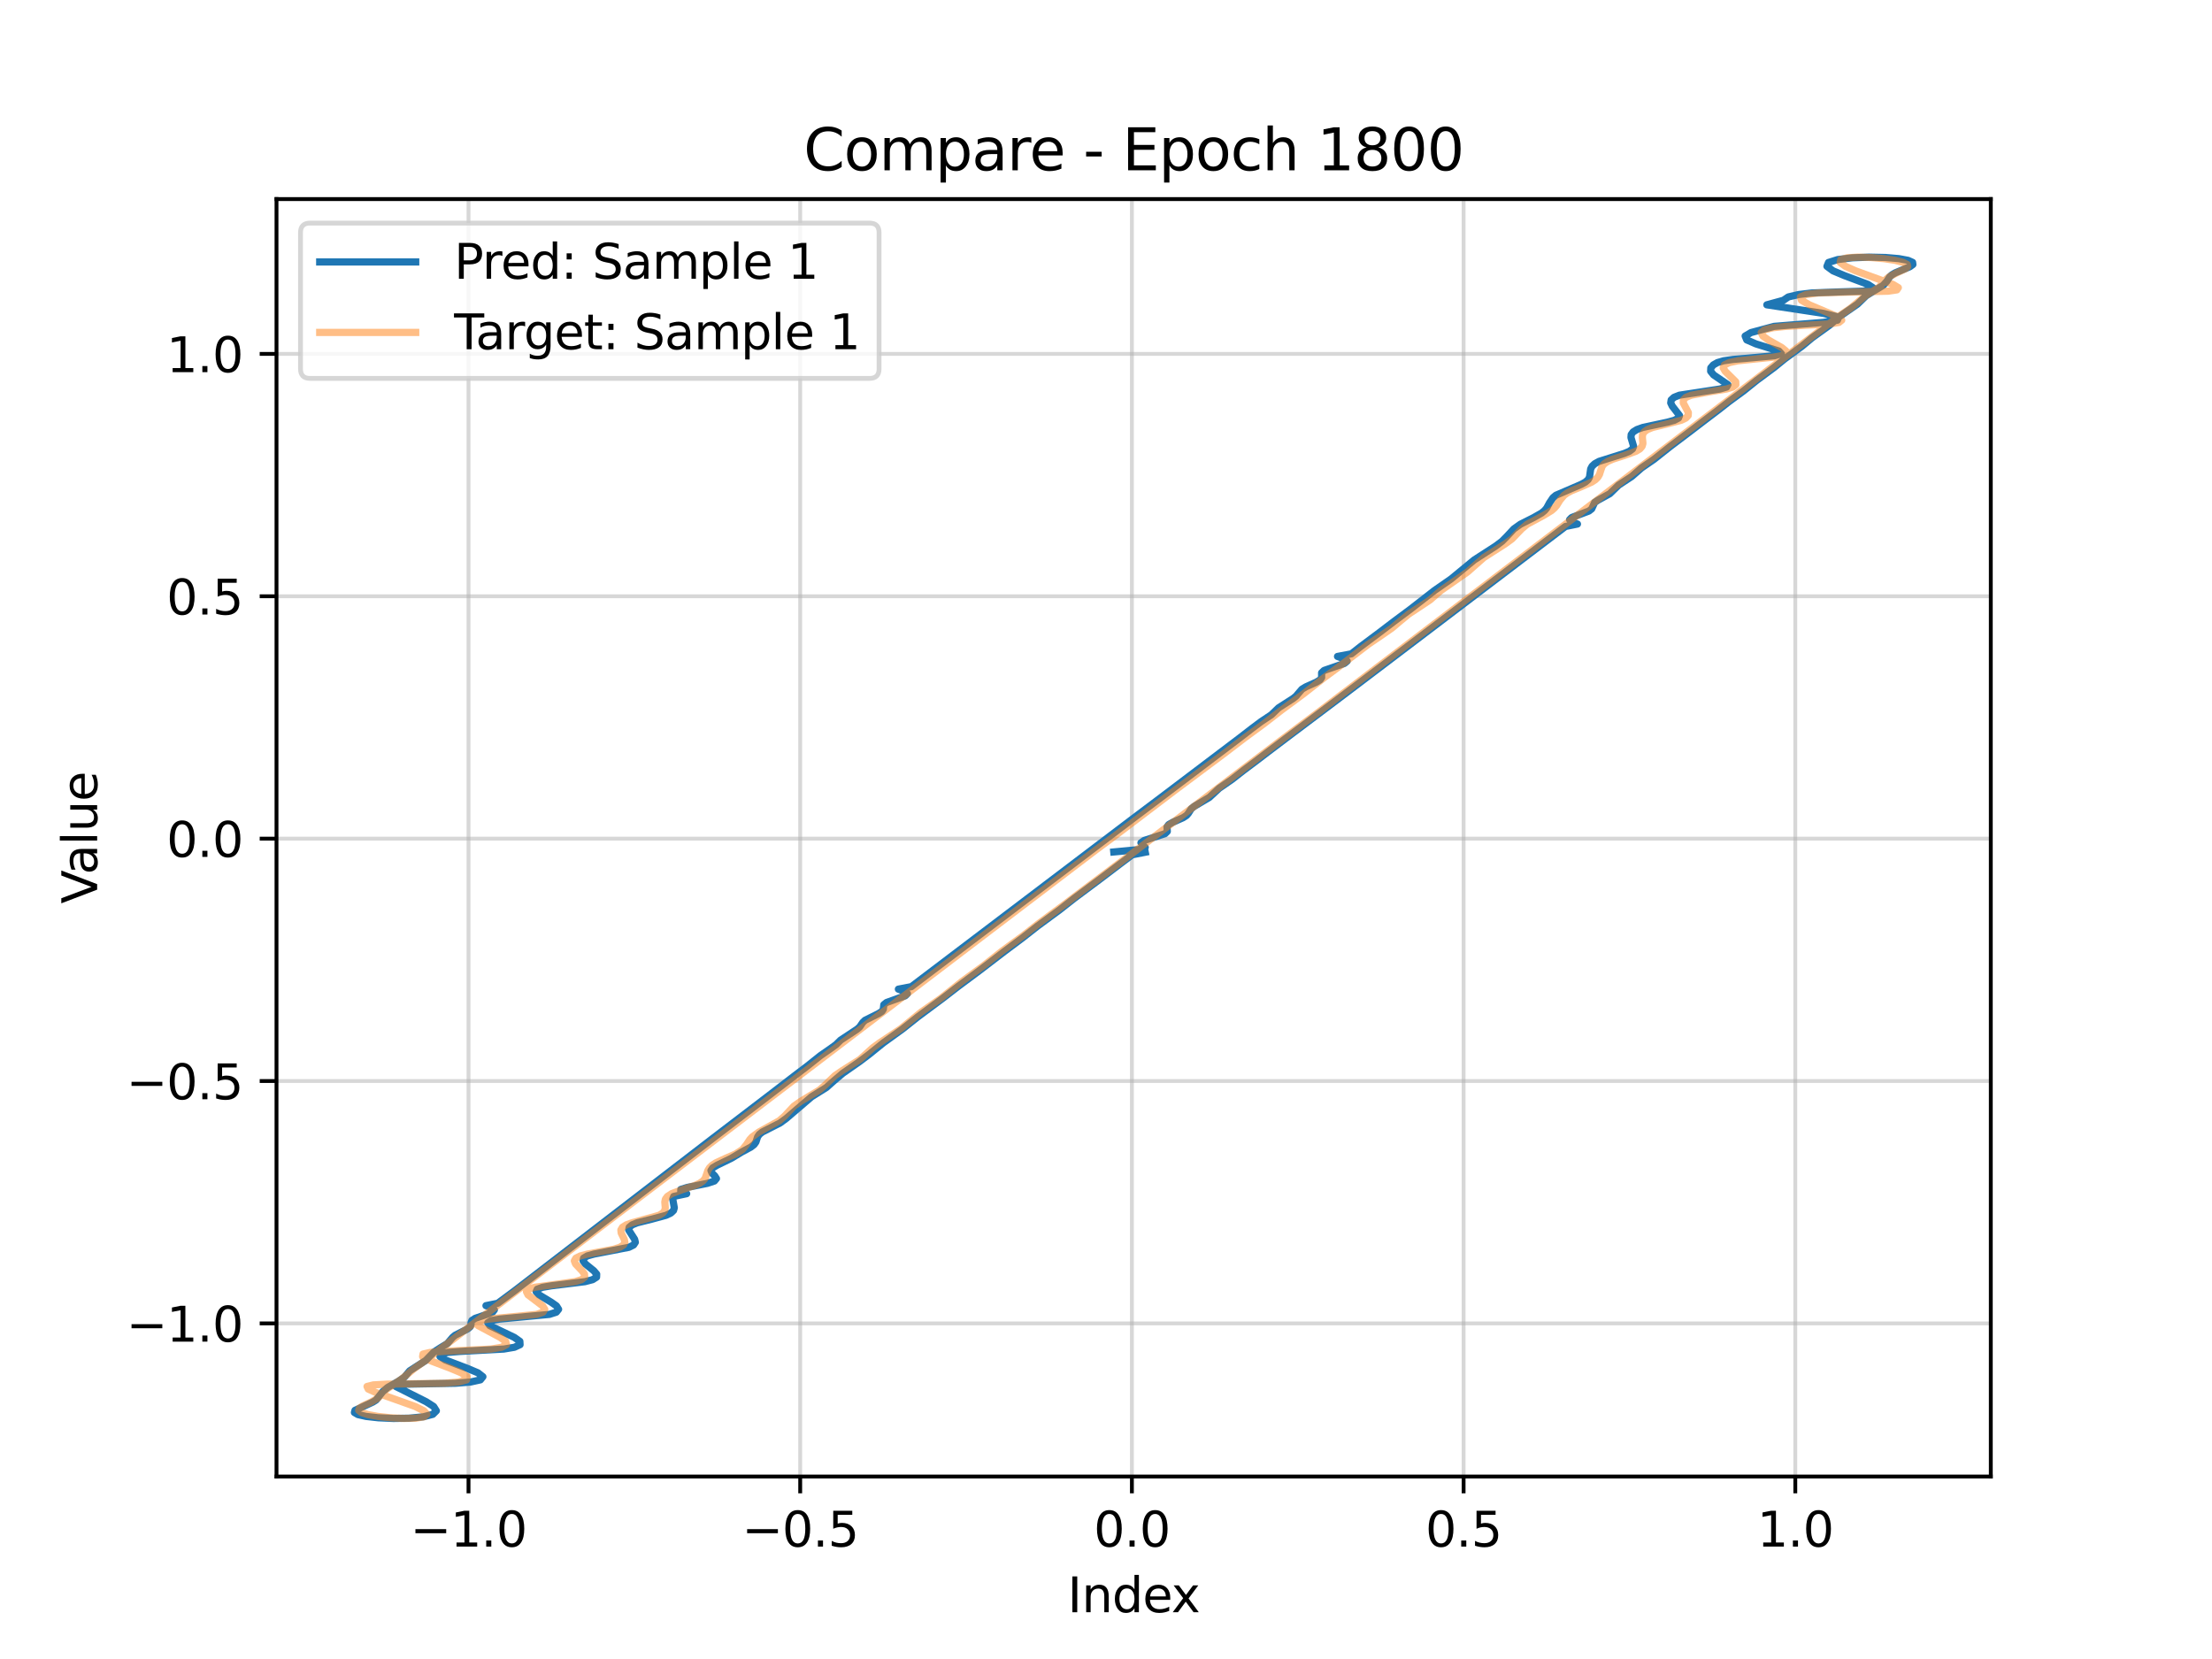 <?xml version="1.0" encoding="utf-8" standalone="no"?>
<!DOCTYPE svg PUBLIC "-//W3C//DTD SVG 1.1//EN"
  "http://www.w3.org/Graphics/SVG/1.1/DTD/svg11.dtd">
<svg xmlns:xlink="http://www.w3.org/1999/xlink" width="460.8pt" height="345.6pt" viewBox="0 0 460.8 345.6" xmlns="http://www.w3.org/2000/svg" version="1.1">
 <defs>
  <style type="text/css">*{stroke-linejoin: round; stroke-linecap: butt}</style>
 </defs>
 <g id="figure_1">
  <g id="patch_1">
   <path d="M 0 345.6 
L 460.8 345.6 
L 460.8 0 
L 0 0 
z
" style="fill: #ffffff"/>
  </g>
  <g id="axes_1">
   <g id="patch_2">
    <path d="M 57.6 307.584 
L 414.72 307.584 
L 414.72 41.472 
L 57.6 41.472 
z
" style="fill: #ffffff"/>
   </g>
   <g id="matplotlib.axis_1">
    <g id="xtick_1">
     <g id="line2d_1">
      <path d="M 97.598 307.584 
L 97.598 41.472 
" clip-path="url(#pfd87308ed5)" style="fill: none; stroke: #b0b0b0; stroke-opacity: 0.5; stroke-width: 0.8; stroke-linecap: square"/>
     </g>
     <g id="line2d_2">
      <defs>
       <path id="m0f5e2145f1" d="M 0 0 
L 0 3.5 
" style="stroke: #000000; stroke-width: 0.8"/>
      </defs>
      <g>
       <use xlink:href="#m0f5e2145f1" x="97.598" y="307.584" style="stroke: #000000; stroke-width: 0.8"/>
      </g>
     </g>
     <g id="text_1">
      <!-- −1.0 -->
      <g transform="translate(85.456 322.182) scale(0.1 -0.1)">
       <defs>
        <path id="DejaVuSans-2212" d="M 678 2272 
L 4684 2272 
L 4684 1741 
L 678 1741 
L 678 2272 
z
" transform="scale(0.016)"/>
        <path id="DejaVuSans-31" d="M 794 531 
L 1825 531 
L 1825 4091 
L 703 3866 
L 703 4441 
L 1819 4666 
L 2450 4666 
L 2450 531 
L 3481 531 
L 3481 0 
L 794 0 
L 794 531 
z
" transform="scale(0.016)"/>
        <path id="DejaVuSans-2e" d="M 684 794 
L 1344 794 
L 1344 0 
L 684 0 
L 684 794 
z
" transform="scale(0.016)"/>
        <path id="DejaVuSans-30" d="M 2034 4250 
Q 1547 4250 1301 3770 
Q 1056 3291 1056 2328 
Q 1056 1369 1301 889 
Q 1547 409 2034 409 
Q 2525 409 2770 889 
Q 3016 1369 3016 2328 
Q 3016 3291 2770 3770 
Q 2525 4250 2034 4250 
z
M 2034 4750 
Q 2819 4750 3233 4129 
Q 3647 3509 3647 2328 
Q 3647 1150 3233 529 
Q 2819 -91 2034 -91 
Q 1250 -91 836 529 
Q 422 1150 422 2328 
Q 422 3509 836 4129 
Q 1250 4750 2034 4750 
z
" transform="scale(0.016)"/>
       </defs>
       <use xlink:href="#DejaVuSans-2212"/>
       <use xlink:href="#DejaVuSans-31" transform="translate(83.789 0)"/>
       <use xlink:href="#DejaVuSans-2e" transform="translate(147.412 0)"/>
       <use xlink:href="#DejaVuSans-30" transform="translate(179.199 0)"/>
      </g>
     </g>
    </g>
    <g id="xtick_2">
     <g id="line2d_3">
      <path d="M 166.696 307.584 
L 166.696 41.472 
" clip-path="url(#pfd87308ed5)" style="fill: none; stroke: #b0b0b0; stroke-opacity: 0.5; stroke-width: 0.8; stroke-linecap: square"/>
     </g>
     <g id="line2d_4">
      <g>
       <use xlink:href="#m0f5e2145f1" x="166.696" y="307.584" style="stroke: #000000; stroke-width: 0.8"/>
      </g>
     </g>
     <g id="text_2">
      <!-- −0.5 -->
      <g transform="translate(154.555 322.182) scale(0.1 -0.1)">
       <defs>
        <path id="DejaVuSans-35" d="M 691 4666 
L 3169 4666 
L 3169 4134 
L 1269 4134 
L 1269 2991 
Q 1406 3038 1543 3061 
Q 1681 3084 1819 3084 
Q 2600 3084 3056 2656 
Q 3513 2228 3513 1497 
Q 3513 744 3044 326 
Q 2575 -91 1722 -91 
Q 1428 -91 1123 -41 
Q 819 9 494 109 
L 494 744 
Q 775 591 1075 516 
Q 1375 441 1709 441 
Q 2250 441 2565 725 
Q 2881 1009 2881 1497 
Q 2881 1984 2565 2268 
Q 2250 2553 1709 2553 
Q 1456 2553 1204 2497 
Q 953 2441 691 2322 
L 691 4666 
z
" transform="scale(0.016)"/>
       </defs>
       <use xlink:href="#DejaVuSans-2212"/>
       <use xlink:href="#DejaVuSans-30" transform="translate(83.789 0)"/>
       <use xlink:href="#DejaVuSans-2e" transform="translate(147.412 0)"/>
       <use xlink:href="#DejaVuSans-35" transform="translate(179.199 0)"/>
      </g>
     </g>
    </g>
    <g id="xtick_3">
     <g id="line2d_5">
      <path d="M 235.795 307.584 
L 235.795 41.472 
" clip-path="url(#pfd87308ed5)" style="fill: none; stroke: #b0b0b0; stroke-opacity: 0.5; stroke-width: 0.8; stroke-linecap: square"/>
     </g>
     <g id="line2d_6">
      <g>
       <use xlink:href="#m0f5e2145f1" x="235.795" y="307.584" style="stroke: #000000; stroke-width: 0.8"/>
      </g>
     </g>
     <g id="text_3">
      <!-- 0.0 -->
      <g transform="translate(227.844 322.182) scale(0.1 -0.1)">
       <use xlink:href="#DejaVuSans-30"/>
       <use xlink:href="#DejaVuSans-2e" transform="translate(63.623 0)"/>
       <use xlink:href="#DejaVuSans-30" transform="translate(95.41 0)"/>
      </g>
     </g>
    </g>
    <g id="xtick_4">
     <g id="line2d_7">
      <path d="M 304.894 307.584 
L 304.894 41.472 
" clip-path="url(#pfd87308ed5)" style="fill: none; stroke: #b0b0b0; stroke-opacity: 0.5; stroke-width: 0.8; stroke-linecap: square"/>
     </g>
     <g id="line2d_8">
      <g>
       <use xlink:href="#m0f5e2145f1" x="304.894" y="307.584" style="stroke: #000000; stroke-width: 0.8"/>
      </g>
     </g>
     <g id="text_4">
      <!-- 0.5 -->
      <g transform="translate(296.943 322.182) scale(0.1 -0.1)">
       <use xlink:href="#DejaVuSans-30"/>
       <use xlink:href="#DejaVuSans-2e" transform="translate(63.623 0)"/>
       <use xlink:href="#DejaVuSans-35" transform="translate(95.41 0)"/>
      </g>
     </g>
    </g>
    <g id="xtick_5">
     <g id="line2d_9">
      <path d="M 373.993 307.584 
L 373.993 41.472 
" clip-path="url(#pfd87308ed5)" style="fill: none; stroke: #b0b0b0; stroke-opacity: 0.5; stroke-width: 0.8; stroke-linecap: square"/>
     </g>
     <g id="line2d_10">
      <g>
       <use xlink:href="#m0f5e2145f1" x="373.993" y="307.584" style="stroke: #000000; stroke-width: 0.8"/>
      </g>
     </g>
     <g id="text_5">
      <!-- 1.0 -->
      <g transform="translate(366.041 322.182) scale(0.1 -0.1)">
       <use xlink:href="#DejaVuSans-31"/>
       <use xlink:href="#DejaVuSans-2e" transform="translate(63.623 0)"/>
       <use xlink:href="#DejaVuSans-30" transform="translate(95.41 0)"/>
      </g>
     </g>
    </g>
    <g id="text_6">
     <!-- Index -->
     <g transform="translate(222.394 335.861) scale(0.1 -0.1)">
      <defs>
       <path id="DejaVuSans-49" d="M 628 4666 
L 1259 4666 
L 1259 0 
L 628 0 
L 628 4666 
z
" transform="scale(0.016)"/>
       <path id="DejaVuSans-6e" d="M 3513 2113 
L 3513 0 
L 2938 0 
L 2938 2094 
Q 2938 2591 2744 2837 
Q 2550 3084 2163 3084 
Q 1697 3084 1428 2787 
Q 1159 2491 1159 1978 
L 1159 0 
L 581 0 
L 581 3500 
L 1159 3500 
L 1159 2956 
Q 1366 3272 1645 3428 
Q 1925 3584 2291 3584 
Q 2894 3584 3203 3211 
Q 3513 2838 3513 2113 
z
" transform="scale(0.016)"/>
       <path id="DejaVuSans-64" d="M 2906 2969 
L 2906 4863 
L 3481 4863 
L 3481 0 
L 2906 0 
L 2906 525 
Q 2725 213 2448 61 
Q 2172 -91 1784 -91 
Q 1150 -91 751 415 
Q 353 922 353 1747 
Q 353 2572 751 3078 
Q 1150 3584 1784 3584 
Q 2172 3584 2448 3432 
Q 2725 3281 2906 2969 
z
M 947 1747 
Q 947 1113 1208 752 
Q 1469 391 1925 391 
Q 2381 391 2643 752 
Q 2906 1113 2906 1747 
Q 2906 2381 2643 2742 
Q 2381 3103 1925 3103 
Q 1469 3103 1208 2742 
Q 947 2381 947 1747 
z
" transform="scale(0.016)"/>
       <path id="DejaVuSans-65" d="M 3597 1894 
L 3597 1613 
L 953 1613 
Q 991 1019 1311 708 
Q 1631 397 2203 397 
Q 2534 397 2845 478 
Q 3156 559 3463 722 
L 3463 178 
Q 3153 47 2828 -22 
Q 2503 -91 2169 -91 
Q 1331 -91 842 396 
Q 353 884 353 1716 
Q 353 2575 817 3079 
Q 1281 3584 2069 3584 
Q 2775 3584 3186 3129 
Q 3597 2675 3597 1894 
z
M 3022 2063 
Q 3016 2534 2758 2815 
Q 2500 3097 2075 3097 
Q 1594 3097 1305 2825 
Q 1016 2553 972 2059 
L 3022 2063 
z
" transform="scale(0.016)"/>
       <path id="DejaVuSans-78" d="M 3513 3500 
L 2247 1797 
L 3578 0 
L 2900 0 
L 1881 1375 
L 863 0 
L 184 0 
L 1544 1831 
L 300 3500 
L 978 3500 
L 1906 2253 
L 2834 3500 
L 3513 3500 
z
" transform="scale(0.016)"/>
      </defs>
      <use xlink:href="#DejaVuSans-49"/>
      <use xlink:href="#DejaVuSans-6e" transform="translate(29.492 0)"/>
      <use xlink:href="#DejaVuSans-64" transform="translate(92.871 0)"/>
      <use xlink:href="#DejaVuSans-65" transform="translate(156.348 0)"/>
      <use xlink:href="#DejaVuSans-78" transform="translate(216.121 0)"/>
     </g>
    </g>
   </g>
   <g id="matplotlib.axis_2">
    <g id="ytick_1">
     <g id="line2d_11">
      <path d="M 57.6 275.686 
L 414.72 275.686 
" clip-path="url(#pfd87308ed5)" style="fill: none; stroke: #b0b0b0; stroke-opacity: 0.5; stroke-width: 0.8; stroke-linecap: square"/>
     </g>
     <g id="line2d_12">
      <defs>
       <path id="m6c1bd9e8b4" d="M 0 0 
L -3.5 0 
" style="stroke: #000000; stroke-width: 0.8"/>
      </defs>
      <g>
       <use xlink:href="#m6c1bd9e8b4" x="57.6" y="275.686" style="stroke: #000000; stroke-width: 0.8"/>
      </g>
     </g>
     <g id="text_7">
      <!-- −1.0 -->
      <g transform="translate(26.317 279.485) scale(0.1 -0.1)">
       <use xlink:href="#DejaVuSans-2212"/>
       <use xlink:href="#DejaVuSans-31" transform="translate(83.789 0)"/>
       <use xlink:href="#DejaVuSans-2e" transform="translate(147.412 0)"/>
       <use xlink:href="#DejaVuSans-30" transform="translate(179.199 0)"/>
      </g>
     </g>
    </g>
    <g id="ytick_2">
     <g id="line2d_13">
      <path d="M 57.6 225.196 
L 414.72 225.196 
" clip-path="url(#pfd87308ed5)" style="fill: none; stroke: #b0b0b0; stroke-opacity: 0.5; stroke-width: 0.8; stroke-linecap: square"/>
     </g>
     <g id="line2d_14">
      <g>
       <use xlink:href="#m6c1bd9e8b4" x="57.6" y="225.196" style="stroke: #000000; stroke-width: 0.8"/>
      </g>
     </g>
     <g id="text_8">
      <!-- −0.5 -->
      <g transform="translate(26.317 228.995) scale(0.1 -0.1)">
       <use xlink:href="#DejaVuSans-2212"/>
       <use xlink:href="#DejaVuSans-30" transform="translate(83.789 0)"/>
       <use xlink:href="#DejaVuSans-2e" transform="translate(147.412 0)"/>
       <use xlink:href="#DejaVuSans-35" transform="translate(179.199 0)"/>
      </g>
     </g>
    </g>
    <g id="ytick_3">
     <g id="line2d_15">
      <path d="M 57.6 174.706 
L 414.72 174.706 
" clip-path="url(#pfd87308ed5)" style="fill: none; stroke: #b0b0b0; stroke-opacity: 0.5; stroke-width: 0.8; stroke-linecap: square"/>
     </g>
     <g id="line2d_16">
      <g>
       <use xlink:href="#m6c1bd9e8b4" x="57.6" y="174.706" style="stroke: #000000; stroke-width: 0.8"/>
      </g>
     </g>
     <g id="text_9">
      <!-- 0.0 -->
      <g transform="translate(34.697 178.505) scale(0.1 -0.1)">
       <use xlink:href="#DejaVuSans-30"/>
       <use xlink:href="#DejaVuSans-2e" transform="translate(63.623 0)"/>
       <use xlink:href="#DejaVuSans-30" transform="translate(95.41 0)"/>
      </g>
     </g>
    </g>
    <g id="ytick_4">
     <g id="line2d_17">
      <path d="M 57.6 124.216 
L 414.72 124.216 
" clip-path="url(#pfd87308ed5)" style="fill: none; stroke: #b0b0b0; stroke-opacity: 0.5; stroke-width: 0.8; stroke-linecap: square"/>
     </g>
     <g id="line2d_18">
      <g>
       <use xlink:href="#m6c1bd9e8b4" x="57.6" y="124.216" style="stroke: #000000; stroke-width: 0.8"/>
      </g>
     </g>
     <g id="text_10">
      <!-- 0.5 -->
      <g transform="translate(34.697 128.016) scale(0.1 -0.1)">
       <use xlink:href="#DejaVuSans-30"/>
       <use xlink:href="#DejaVuSans-2e" transform="translate(63.623 0)"/>
       <use xlink:href="#DejaVuSans-35" transform="translate(95.41 0)"/>
      </g>
     </g>
    </g>
    <g id="ytick_5">
     <g id="line2d_19">
      <path d="M 57.6 73.726 
L 414.72 73.726 
" clip-path="url(#pfd87308ed5)" style="fill: none; stroke: #b0b0b0; stroke-opacity: 0.5; stroke-width: 0.8; stroke-linecap: square"/>
     </g>
     <g id="line2d_20">
      <g>
       <use xlink:href="#m6c1bd9e8b4" x="57.6" y="73.726" style="stroke: #000000; stroke-width: 0.8"/>
      </g>
     </g>
     <g id="text_11">
      <!-- 1.0 -->
      <g transform="translate(34.697 77.526) scale(0.1 -0.1)">
       <use xlink:href="#DejaVuSans-31"/>
       <use xlink:href="#DejaVuSans-2e" transform="translate(63.623 0)"/>
       <use xlink:href="#DejaVuSans-30" transform="translate(95.41 0)"/>
      </g>
     </g>
    </g>
    <g id="text_12">
     <!-- Value -->
     <g transform="translate(20.238 188.259) rotate(-90) scale(0.1 -0.1)">
      <defs>
       <path id="DejaVuSans-56" d="M 1831 0 
L 50 4666 
L 709 4666 
L 2188 738 
L 3669 4666 
L 4325 4666 
L 2547 0 
L 1831 0 
z
" transform="scale(0.016)"/>
       <path id="DejaVuSans-61" d="M 2194 1759 
Q 1497 1759 1228 1600 
Q 959 1441 959 1056 
Q 959 750 1161 570 
Q 1363 391 1709 391 
Q 2188 391 2477 730 
Q 2766 1069 2766 1631 
L 2766 1759 
L 2194 1759 
z
M 3341 1997 
L 3341 0 
L 2766 0 
L 2766 531 
Q 2569 213 2275 61 
Q 1981 -91 1556 -91 
Q 1019 -91 701 211 
Q 384 513 384 1019 
Q 384 1609 779 1909 
Q 1175 2209 1959 2209 
L 2766 2209 
L 2766 2266 
Q 2766 2663 2505 2880 
Q 2244 3097 1772 3097 
Q 1472 3097 1187 3025 
Q 903 2953 641 2809 
L 641 3341 
Q 956 3463 1253 3523 
Q 1550 3584 1831 3584 
Q 2591 3584 2966 3190 
Q 3341 2797 3341 1997 
z
" transform="scale(0.016)"/>
       <path id="DejaVuSans-6c" d="M 603 4863 
L 1178 4863 
L 1178 0 
L 603 0 
L 603 4863 
z
" transform="scale(0.016)"/>
       <path id="DejaVuSans-75" d="M 544 1381 
L 544 3500 
L 1119 3500 
L 1119 1403 
Q 1119 906 1312 657 
Q 1506 409 1894 409 
Q 2359 409 2629 706 
Q 2900 1003 2900 1516 
L 2900 3500 
L 3475 3500 
L 3475 0 
L 2900 0 
L 2900 538 
Q 2691 219 2414 64 
Q 2138 -91 1772 -91 
Q 1169 -91 856 284 
Q 544 659 544 1381 
z
M 1991 3584 
L 1991 3584 
z
" transform="scale(0.016)"/>
      </defs>
      <use xlink:href="#DejaVuSans-56"/>
      <use xlink:href="#DejaVuSans-61" transform="translate(60.658 0)"/>
      <use xlink:href="#DejaVuSans-6c" transform="translate(121.938 0)"/>
      <use xlink:href="#DejaVuSans-75" transform="translate(149.721 0)"/>
      <use xlink:href="#DejaVuSans-65" transform="translate(213.1 0)"/>
     </g>
    </g>
   </g>
   <g id="line2d_21">
    <path d="M 232.02 177.477 
L 237.119 177 
L 238.57 176.522 
L 238.003 176.045 
L 237.681 175.569 
L 238.338 175.093 
L 242.686 173.672 
L 243.169 173.2 
L 243.111 172.254 
L 243.454 171.781 
L 244.283 171.306 
L 246.436 170.356 
L 247.169 169.881 
L 247.57 169.407 
L 248.169 168.462 
L 248.762 167.992 
L 251.929 166.112 
L 253.956 164.223 
L 256.675 162.345 
L 259.064 160.474 
L 261.57 158.598 
L 264.017 156.727 
L 267.716 153.927 
L 277.648 146.455 
L 282.582 142.725 
L 289.942 137.143 
L 301.492 128.374 
L 326.111 109.676 
L 328.614 109.167 
L 327.489 108.714 
L 326.974 108.261 
L 327.41 107.809 
L 331.005 106.457 
L 331.578 106.007 
L 332.203 104.657 
L 332.88 104.206 
L 335.338 102.855 
L 337.181 101.063 
L 339.913 99.267 
L 341.962 97.475 
L 344.557 95.69 
L 347.943 93.006 
L 352.075 89.885 
L 354.984 87.659 
L 357.924 85.43 
L 360.194 83.651 
L 363.228 81.43 
L 365.994 79.206 
L 369.591 76.549 
L 371.765 74.777 
L 375.377 72.133 
L 377.492 70.369 
L 381.149 67.737 
L 383.155 65.981 
L 386.934 63.364 
L 388.74 61.611 
L 390.121 60.755 
L 392.29 59.451 
L 393.095 58.561 
L 393.647 57.684 
L 394.11 57.258 
L 394.822 56.839 
L 397.871 55.554 
L 398.487 55.104 
L 398.429 54.655 
L 397.484 54.234 
L 395.57 53.88 
L 392.783 53.641 
L 389.397 53.568 
L 385.877 53.704 
L 382.83 54.074 
L 380.913 54.677 
L 380.586 55.48 
L 381.864 56.423 
L 384.259 57.425 
L 389.134 59.247 
L 390.149 59.922 
L 389.746 60.389 
L 388.08 60.658 
L 382.906 60.82 
L 377.414 61.031 
L 374.732 61.349 
L 372.54 61.858 
L 371.521 62.553 
L 368.061 63.499 
L 379.889 65.29 
L 383.03 66.074 
L 382.764 66.704 
L 379.804 67.162 
L 369.587 67.986 
L 364.76 69.282 
L 363.548 70.002 
L 363.88 70.81 
L 365.793 71.642 
L 370.568 73.124 
L 371.079 73.683 
L 369.672 74.105 
L 363.711 74.65 
L 360.995 74.88 
L 359.064 75.157 
L 357.784 75.53 
L 356.911 76.023 
L 356.391 76.633 
L 356.361 77.337 
L 356.959 78.089 
L 359.959 80.136 
L 359.685 80.634 
L 358.324 81.033 
L 349.847 82.328 
L 348.722 82.775 
L 348.138 83.313 
L 348.043 83.931 
L 348.359 84.601 
L 349.879 86.558 
L 349.665 87.092 
L 348.796 87.551 
L 347.353 87.948 
L 342.222 89.048 
L 341.008 89.482 
L 340.204 89.979 
L 339.807 90.536 
L 339.761 91.139 
L 340.31 92.975 
L 340.089 93.52 
L 339.438 94.012 
L 338.378 94.457 
L 333.09 96.12 
L 332.228 96.6 
L 331.664 97.122 
L 331.367 97.679 
L 331.124 99.402 
L 330.822 99.941 
L 330.24 100.445 
L 329.372 100.917 
L 324.122 103.173 
L 323.52 103.678 
L 322.793 104.751 
L 322.205 105.839 
L 321.762 106.364 
L 321.154 106.869 
L 319.479 107.823 
L 316.723 109.213 
L 315.353 110.192 
L 313.911 111.743 
L 312.892 112.773 
L 311.57 113.764 
L 307.108 116.642 
L 302.281 120.615 
L 298.808 123.026 
L 293.774 126.945 
L 290.505 129.372 
L 287.307 131.808 
L 283.385 134.737 
L 281.521 136.203 
L 278.629 136.75 
L 280.015 137.236 
L 280.638 137.72 
L 280.054 138.206 
L 275.824 139.669 
L 275.315 140.159 
L 275.323 141.14 
L 274.994 141.629 
L 274.192 142.116 
L 272.029 143.086 
L 271.23 143.569 
L 270.396 144.535 
L 269.994 145.019 
L 269.394 145.503 
L 266.36 147.449 
L 264.849 148.901 
L 262.686 150.341 
L 260.767 151.78 
L 258.266 153.711 
L 241.833 166.153 
L 235.521 170.903 
L 189.858 205.537 
L 187.151 206.058 
L 188.437 206.522 
L 189.031 206.987 
L 188.562 207.451 
L 184.668 208.844 
L 184.109 209.308 
L 184.014 210.233 
L 183.721 210.695 
L 182.999 211.157 
L 180.201 212.543 
L 179.724 213.005 
L 179.094 213.928 
L 178.577 214.389 
L 175.1 216.689 
L 174.172 217.607 
L 172.903 218.525 
L 170.919 219.899 
L 168.05 222.187 
L 165.634 224.013 
L 160.303 228.115 
L 148.434 237.182 
L 107.261 268.847 
L 104.292 271.052 
L 103.701 271.494 
L 101.235 271.991 
L 102.42 272.434 
L 102.982 272.877 
L 102.636 273.319 
L 101.554 273.76 
L 98.974 274.638 
L 98.307 275.075 
L 98.125 275.513 
L 98.125 275.952 
L 97.949 276.392 
L 97.409 276.833 
L 94.825 278.154 
L 94.298 278.592 
L 93.185 279.899 
L 91.743 280.773 
L 90.395 281.652 
L 88.705 283.396 
L 85.349 285.571 
L 84.249 286.885 
L 83.006 287.746 
L 80.75 289.034 
L 79.725 289.912 
L 78.339 291.658 
L 77.667 292.078 
L 73.951 293.8 
L 73.833 294.25 
L 74.561 294.683 
L 76.249 295.064 
L 78.812 295.35 
L 81.965 295.488 
L 85.258 295.433 
L 88.161 295.151 
L 90.16 294.633 
L 90.899 293.898 
L 90.335 292.998 
L 88.777 292.006 
L 82.452 288.828 
L 82.933 288.5 
L 84.718 288.346 
L 94.876 288.159 
L 98.026 287.901 
L 100.071 287.449 
L 100.596 286.796 
L 99.554 285.979 
L 97.383 285.066 
L 92.757 283.297 
L 91.656 282.595 
L 91.827 282.075 
L 93.279 281.734 
L 95.759 281.532 
L 104.953 281.034 
L 107.16 280.662 
L 108.336 280.121 
L 108.295 279.421 
L 107.143 278.605 
L 102.038 276.158 
L 101.611 275.553 
L 102.32 275.102 
L 104.097 274.788 
L 114.46 273.809 
L 115.888 273.349 
L 116.365 272.752 
L 115.919 272.04 
L 114.806 271.26 
L 112.276 269.731 
L 111.689 269.087 
L 111.917 268.565 
L 113.026 268.161 
L 114.898 267.85 
L 121.873 266.993 
L 123.459 266.575 
L 124.275 266.05 
L 124.299 265.425 
L 123.701 264.729 
L 121.943 263.299 
L 121.464 262.654 
L 121.568 262.096 
L 122.343 261.632 
L 123.733 261.249 
L 131.004 259.841 
L 131.982 259.355 
L 132.353 258.792 
L 132.204 258.166 
L 130.963 256.228 
L 131.077 255.662 
L 131.676 255.165 
L 132.748 254.73 
L 135.799 253.97 
L 138.756 253.169 
L 139.747 252.699 
L 140.305 252.172 
L 140.469 251.597 
L 140.145 249.792 
L 140.35 249.237 
L 143.046 248.667 
L 141.813 248.207 
L 141.825 247.779 
L 143.151 247.366 
L 147.394 246.505 
L 148.824 246.028 
L 149.253 245.514 
L 148.905 244.969 
L 148.337 244.403 
L 148.102 243.834 
L 148.475 243.275 
L 149.372 242.741 
L 152.33 241.303 
L 154.569 239.951 
L 156.408 238.967 
L 157.081 238.445 
L 157.468 237.91 
L 157.82 236.841 
L 158.164 236.322 
L 158.791 235.821 
L 160.673 234.865 
L 162.501 233.934 
L 163.804 232.979 
L 169.063 228.474 
L 172.132 226.56 
L 173.806 225.074 
L 175.565 223.582 
L 179.037 221.16 
L 180.978 219.697 
L 184.022 217.24 
L 188.072 214.313 
L 191.159 211.859 
L 196.413 207.948 
L 199.574 205.505 
L 204.14 202.104 
L 209.199 198.228 
L 213.069 195.329 
L 216.145 192.916 
L 220.711 189.557 
L 223.774 187.148 
L 228.906 183.321 
L 233.316 179.976 
L 235.852 178.073 
L 238.575 177.536 
L 238.575 177.536 
" clip-path="url(#pfd87308ed5)" style="fill: none; stroke: #1f77b4; stroke-width: 1.5; stroke-linecap: square"/>
   </g>
   <g id="line2d_22">
    <path d="M 236.253 177.477 
L 266.631 154.394 
L 270.981 151.122 
L 274.723 148.323 
L 279 145.052 
L 381.198 67.295 
L 382.922 65.981 
L 385.465 64.246 
L 388.63 61.611 
L 391.366 59.891 
L 392.247 59.007 
L 392.985 58.119 
L 393.512 57.684 
L 395.121 56.839 
L 396.93 55.993 
L 397.422 55.554 
L 397.321 55.104 
L 396.46 54.655 
L 394.796 54.234 
L 392.453 53.88 
L 389.719 53.641 
L 387.009 53.568 
L 384.789 53.704 
L 383.474 54.074 
L 383.337 54.677 
L 384.432 55.48 
L 386.566 56.423 
L 394.335 59.247 
L 395.458 59.922 
L 395.148 60.389 
L 393.342 60.658 
L 386.391 60.82 
L 378.779 61.031 
L 376.239 61.349 
L 375.055 61.858 
L 375.282 62.553 
L 376.924 63.499 
L 382.993 66.074 
L 383.666 66.704 
L 383.093 67.162 
L 381.293 67.462 
L 375.269 67.802 
L 372.034 67.986 
L 369.341 68.27 
L 367.567 68.698 
L 366.887 69.282 
L 367.244 70.002 
L 368.369 70.81 
L 371.208 72.432 
L 372.03 73.124 
L 372.021 73.683 
L 371.076 74.105 
L 369.291 74.412 
L 362.054 75.157 
L 360.263 75.53 
L 359.225 76.023 
L 358.977 76.633 
L 359.384 77.337 
L 361.589 79.532 
L 361.612 80.136 
L 360.967 80.634 
L 359.674 81.033 
L 355.883 81.654 
L 352.315 82.328 
L 351.207 82.775 
L 350.675 83.313 
L 350.656 83.931 
L 351.718 85.95 
L 351.682 86.558 
L 351.188 87.092 
L 350.22 87.551 
L 347.288 88.309 
L 344.274 89.048 
L 343.184 89.482 
L 342.49 89.979 
L 342.174 90.536 
L 342.136 91.139 
L 342.253 92.384 
L 342.081 92.975 
L 341.604 93.52 
L 340.792 94.012 
L 338.417 94.869 
L 335.898 95.681 
L 334.912 96.12 
L 334.203 96.6 
L 333.764 97.122 
L 333.38 98.256 
L 333.199 98.836 
L 332.872 99.402 
L 332.329 99.941 
L 331.551 100.445 
L 329.48 101.364 
L 327.349 102.239 
L 326.485 102.694 
L 325.815 103.173 
L 324.957 104.207 
L 324.279 105.298 
L 323.815 105.839 
L 323.207 106.364 
L 321.58 107.354 
L 318.127 109.213 
L 316.963 110.192 
L 314.977 112.262 
L 313.585 113.274 
L 309.096 116.152 
L 305.707 119.147 
L 300.143 123.026 
L 297.87 124.993 
L 295.669 126.46 
L 293.469 127.913 
L 291.694 129.372 
L 289.967 130.835 
L 287.863 132.295 
L 284.994 134.247 
L 278.535 139.18 
L 275.874 141.14 
L 271.54 144.535 
L 266.945 147.934 
L 263.213 150.82 
L 259.272 153.711 
L 254.881 157.065 
L 250.379 160.426 
L 244.639 164.718 
L 232.741 173.752 
L 228.295 177.054 
L 207.962 192.514 
L 96.62 277.274 
L 94.351 279.028 
L 91.454 281.212 
L 89.252 282.963 
L 86.225 285.132 
L 83.621 287.317 
L 80.418 289.471 
L 78.761 291.231 
L 77.304 292.078 
L 75.489 292.92 
L 74.856 293.354 
L 74.717 293.8 
L 75.273 294.25 
L 76.623 294.683 
L 78.718 295.064 
L 81.338 295.35 
L 84.116 295.488 
L 86.594 295.433 
L 88.32 295.151 
L 88.942 294.633 
L 88.305 293.898 
L 86.497 292.998 
L 80.932 291.014 
L 78.348 290.109 
L 76.709 289.366 
L 76.458 288.828 
L 77.78 288.5 
L 80.55 288.346 
L 92.524 288.159 
L 95.542 287.901 
L 97.193 287.449 
L 97.317 286.796 
L 96.072 285.979 
L 93.894 285.066 
L 89.255 283.297 
L 88.039 282.595 
L 88.121 282.075 
L 89.587 281.734 
L 92.235 281.532 
L 102.293 281.034 
L 104.498 280.662 
L 105.517 280.121 
L 105.335 279.421 
L 104.19 278.605 
L 99.62 276.158 
L 99.294 275.553 
L 100.02 275.102 
L 101.747 274.788 
L 111.817 273.809 
L 113.112 273.349 
L 113.483 272.752 
L 113.033 272.04 
L 109.99 269.731 
L 109.668 269.087 
L 110.125 268.565 
L 111.382 268.161 
L 115.559 267.587 
L 119.787 266.993 
L 121.145 266.575 
L 121.792 266.05 
L 121.766 265.425 
L 121.248 264.729 
L 119.891 263.299 
L 119.645 262.654 
L 119.964 262.096 
L 120.902 261.632 
L 122.377 261.249 
L 127.796 260.249 
L 129.105 259.841 
L 129.896 259.355 
L 130.171 258.792 
L 130.043 258.166 
L 129.402 256.851 
L 129.338 256.228 
L 129.669 255.662 
L 130.454 255.165 
L 131.649 254.73 
L 137.286 253.169 
L 138.077 252.699 
L 138.486 252.172 
L 138.591 251.597 
L 138.489 250.384 
L 138.618 249.792 
L 139.036 249.237 
L 139.903 248.667 
L 142.25 247.779 
L 144.753 246.947 
L 145.733 246.505 
L 146.438 246.028 
L 146.875 245.514 
L 147.271 244.403 
L 147.464 243.834 
L 147.803 243.275 
L 148.354 242.741 
L 149.13 242.235 
L 151.154 241.303 
L 153.2 240.411 
L 154.66 239.47 
L 155.498 238.445 
L 156.209 237.372 
L 156.697 236.841 
L 158.095 235.821 
L 162.355 233.462 
L 163.466 232.484 
L 165.377 230.44 
L 166.787 229.44 
L 170.746 227.044 
L 171.861 226.069 
L 173.933 224.076 
L 175.367 223.092 
L 179.177 220.675 
L 180.793 219.204 
L 181.888 218.219 
L 183.237 217.24 
L 187.647 214.313 
L 191.839 210.886 
L 196.034 207.948 
L 200.303 204.536 
L 204.967 201.127 
L 208.629 198.228 
L 213.249 194.843 
L 216.325 192.438 
L 221.532 188.589 
L 225.316 185.718 
L 230.42 181.881 
L 236.175 177.536 
L 236.175 177.536 
" clip-path="url(#pfd87308ed5)" style="fill: none; stroke: #ff7f0e; stroke-opacity: 0.5; stroke-width: 1.5; stroke-linecap: square"/>
   </g>
   <g id="patch_3">
    <path d="M 57.6 307.584 
L 57.6 41.472 
" style="fill: none; stroke: #000000; stroke-width: 0.8; stroke-linejoin: miter; stroke-linecap: square"/>
   </g>
   <g id="patch_4">
    <path d="M 414.72 307.584 
L 414.72 41.472 
" style="fill: none; stroke: #000000; stroke-width: 0.8; stroke-linejoin: miter; stroke-linecap: square"/>
   </g>
   <g id="patch_5">
    <path d="M 57.6 307.584 
L 414.72 307.584 
" style="fill: none; stroke: #000000; stroke-width: 0.8; stroke-linejoin: miter; stroke-linecap: square"/>
   </g>
   <g id="patch_6">
    <path d="M 57.6 41.472 
L 414.72 41.472 
" style="fill: none; stroke: #000000; stroke-width: 0.8; stroke-linejoin: miter; stroke-linecap: square"/>
   </g>
   <g id="text_13">
    <!-- Compare - Epoch 1800 -->
    <g transform="translate(167.417 35.472) scale(0.12 -0.12)">
     <defs>
      <path id="DejaVuSans-43" d="M 4122 4306 
L 4122 3641 
Q 3803 3938 3442 4084 
Q 3081 4231 2675 4231 
Q 1875 4231 1450 3742 
Q 1025 3253 1025 2328 
Q 1025 1406 1450 917 
Q 1875 428 2675 428 
Q 3081 428 3442 575 
Q 3803 722 4122 1019 
L 4122 359 
Q 3791 134 3420 21 
Q 3050 -91 2638 -91 
Q 1578 -91 968 557 
Q 359 1206 359 2328 
Q 359 3453 968 4101 
Q 1578 4750 2638 4750 
Q 3056 4750 3426 4639 
Q 3797 4528 4122 4306 
z
" transform="scale(0.016)"/>
      <path id="DejaVuSans-6f" d="M 1959 3097 
Q 1497 3097 1228 2736 
Q 959 2375 959 1747 
Q 959 1119 1226 758 
Q 1494 397 1959 397 
Q 2419 397 2687 759 
Q 2956 1122 2956 1747 
Q 2956 2369 2687 2733 
Q 2419 3097 1959 3097 
z
M 1959 3584 
Q 2709 3584 3137 3096 
Q 3566 2609 3566 1747 
Q 3566 888 3137 398 
Q 2709 -91 1959 -91 
Q 1206 -91 779 398 
Q 353 888 353 1747 
Q 353 2609 779 3096 
Q 1206 3584 1959 3584 
z
" transform="scale(0.016)"/>
      <path id="DejaVuSans-6d" d="M 3328 2828 
Q 3544 3216 3844 3400 
Q 4144 3584 4550 3584 
Q 5097 3584 5394 3201 
Q 5691 2819 5691 2113 
L 5691 0 
L 5113 0 
L 5113 2094 
Q 5113 2597 4934 2840 
Q 4756 3084 4391 3084 
Q 3944 3084 3684 2787 
Q 3425 2491 3425 1978 
L 3425 0 
L 2847 0 
L 2847 2094 
Q 2847 2600 2669 2842 
Q 2491 3084 2119 3084 
Q 1678 3084 1418 2786 
Q 1159 2488 1159 1978 
L 1159 0 
L 581 0 
L 581 3500 
L 1159 3500 
L 1159 2956 
Q 1356 3278 1631 3431 
Q 1906 3584 2284 3584 
Q 2666 3584 2933 3390 
Q 3200 3197 3328 2828 
z
" transform="scale(0.016)"/>
      <path id="DejaVuSans-70" d="M 1159 525 
L 1159 -1331 
L 581 -1331 
L 581 3500 
L 1159 3500 
L 1159 2969 
Q 1341 3281 1617 3432 
Q 1894 3584 2278 3584 
Q 2916 3584 3314 3078 
Q 3713 2572 3713 1747 
Q 3713 922 3314 415 
Q 2916 -91 2278 -91 
Q 1894 -91 1617 61 
Q 1341 213 1159 525 
z
M 3116 1747 
Q 3116 2381 2855 2742 
Q 2594 3103 2138 3103 
Q 1681 3103 1420 2742 
Q 1159 2381 1159 1747 
Q 1159 1113 1420 752 
Q 1681 391 2138 391 
Q 2594 391 2855 752 
Q 3116 1113 3116 1747 
z
" transform="scale(0.016)"/>
      <path id="DejaVuSans-72" d="M 2631 2963 
Q 2534 3019 2420 3045 
Q 2306 3072 2169 3072 
Q 1681 3072 1420 2755 
Q 1159 2438 1159 1844 
L 1159 0 
L 581 0 
L 581 3500 
L 1159 3500 
L 1159 2956 
Q 1341 3275 1631 3429 
Q 1922 3584 2338 3584 
Q 2397 3584 2469 3576 
Q 2541 3569 2628 3553 
L 2631 2963 
z
" transform="scale(0.016)"/>
      <path id="DejaVuSans-20" transform="scale(0.016)"/>
      <path id="DejaVuSans-2d" d="M 313 2009 
L 1997 2009 
L 1997 1497 
L 313 1497 
L 313 2009 
z
" transform="scale(0.016)"/>
      <path id="DejaVuSans-45" d="M 628 4666 
L 3578 4666 
L 3578 4134 
L 1259 4134 
L 1259 2753 
L 3481 2753 
L 3481 2222 
L 1259 2222 
L 1259 531 
L 3634 531 
L 3634 0 
L 628 0 
L 628 4666 
z
" transform="scale(0.016)"/>
      <path id="DejaVuSans-63" d="M 3122 3366 
L 3122 2828 
Q 2878 2963 2633 3030 
Q 2388 3097 2138 3097 
Q 1578 3097 1268 2742 
Q 959 2388 959 1747 
Q 959 1106 1268 751 
Q 1578 397 2138 397 
Q 2388 397 2633 464 
Q 2878 531 3122 666 
L 3122 134 
Q 2881 22 2623 -34 
Q 2366 -91 2075 -91 
Q 1284 -91 818 406 
Q 353 903 353 1747 
Q 353 2603 823 3093 
Q 1294 3584 2113 3584 
Q 2378 3584 2631 3529 
Q 2884 3475 3122 3366 
z
" transform="scale(0.016)"/>
      <path id="DejaVuSans-68" d="M 3513 2113 
L 3513 0 
L 2938 0 
L 2938 2094 
Q 2938 2591 2744 2837 
Q 2550 3084 2163 3084 
Q 1697 3084 1428 2787 
Q 1159 2491 1159 1978 
L 1159 0 
L 581 0 
L 581 4863 
L 1159 4863 
L 1159 2956 
Q 1366 3272 1645 3428 
Q 1925 3584 2291 3584 
Q 2894 3584 3203 3211 
Q 3513 2838 3513 2113 
z
" transform="scale(0.016)"/>
      <path id="DejaVuSans-38" d="M 2034 2216 
Q 1584 2216 1326 1975 
Q 1069 1734 1069 1313 
Q 1069 891 1326 650 
Q 1584 409 2034 409 
Q 2484 409 2743 651 
Q 3003 894 3003 1313 
Q 3003 1734 2745 1975 
Q 2488 2216 2034 2216 
z
M 1403 2484 
Q 997 2584 770 2862 
Q 544 3141 544 3541 
Q 544 4100 942 4425 
Q 1341 4750 2034 4750 
Q 2731 4750 3128 4425 
Q 3525 4100 3525 3541 
Q 3525 3141 3298 2862 
Q 3072 2584 2669 2484 
Q 3125 2378 3379 2068 
Q 3634 1759 3634 1313 
Q 3634 634 3220 271 
Q 2806 -91 2034 -91 
Q 1263 -91 848 271 
Q 434 634 434 1313 
Q 434 1759 690 2068 
Q 947 2378 1403 2484 
z
M 1172 3481 
Q 1172 3119 1398 2916 
Q 1625 2713 2034 2713 
Q 2441 2713 2670 2916 
Q 2900 3119 2900 3481 
Q 2900 3844 2670 4047 
Q 2441 4250 2034 4250 
Q 1625 4250 1398 4047 
Q 1172 3844 1172 3481 
z
" transform="scale(0.016)"/>
     </defs>
     <use xlink:href="#DejaVuSans-43"/>
     <use xlink:href="#DejaVuSans-6f" transform="translate(69.824 0)"/>
     <use xlink:href="#DejaVuSans-6d" transform="translate(131.006 0)"/>
     <use xlink:href="#DejaVuSans-70" transform="translate(228.418 0)"/>
     <use xlink:href="#DejaVuSans-61" transform="translate(291.895 0)"/>
     <use xlink:href="#DejaVuSans-72" transform="translate(353.174 0)"/>
     <use xlink:href="#DejaVuSans-65" transform="translate(392.037 0)"/>
     <use xlink:href="#DejaVuSans-20" transform="translate(453.561 0)"/>
     <use xlink:href="#DejaVuSans-2d" transform="translate(485.348 0)"/>
     <use xlink:href="#DejaVuSans-20" transform="translate(521.432 0)"/>
     <use xlink:href="#DejaVuSans-45" transform="translate(553.219 0)"/>
     <use xlink:href="#DejaVuSans-70" transform="translate(616.402 0)"/>
     <use xlink:href="#DejaVuSans-6f" transform="translate(679.879 0)"/>
     <use xlink:href="#DejaVuSans-63" transform="translate(741.061 0)"/>
     <use xlink:href="#DejaVuSans-68" transform="translate(796.041 0)"/>
     <use xlink:href="#DejaVuSans-20" transform="translate(859.42 0)"/>
     <use xlink:href="#DejaVuSans-31" transform="translate(891.207 0)"/>
     <use xlink:href="#DejaVuSans-38" transform="translate(954.83 0)"/>
     <use xlink:href="#DejaVuSans-30" transform="translate(1018.453 0)"/>
     <use xlink:href="#DejaVuSans-30" transform="translate(1082.076 0)"/>
    </g>
   </g>
   <g id="legend_1">
    <g id="patch_7">
     <path d="M 64.6 78.828 
L 181.128 78.828 
Q 183.128 78.828 183.128 76.828 
L 183.128 48.472 
Q 183.128 46.472 181.128 46.472 
L 64.6 46.472 
Q 62.6 46.472 62.6 48.472 
L 62.6 76.828 
Q 62.6 78.828 64.6 78.828 
z
" style="fill: #ffffff; opacity: 0.8; stroke: #cccccc; stroke-linejoin: miter"/>
    </g>
    <g id="line2d_23">
     <path d="M 66.6 54.57 
L 76.6 54.57 
L 86.6 54.57 
" style="fill: none; stroke: #1f77b4; stroke-width: 1.5; stroke-linecap: square"/>
    </g>
    <g id="text_14">
     <!-- Pred: Sample 1 -->
     <g transform="translate(94.6 58.07) scale(0.1 -0.1)">
      <defs>
       <path id="DejaVuSans-50" d="M 1259 4147 
L 1259 2394 
L 2053 2394 
Q 2494 2394 2734 2622 
Q 2975 2850 2975 3272 
Q 2975 3691 2734 3919 
Q 2494 4147 2053 4147 
L 1259 4147 
z
M 628 4666 
L 2053 4666 
Q 2838 4666 3239 4311 
Q 3641 3956 3641 3272 
Q 3641 2581 3239 2228 
Q 2838 1875 2053 1875 
L 1259 1875 
L 1259 0 
L 628 0 
L 628 4666 
z
" transform="scale(0.016)"/>
       <path id="DejaVuSans-3a" d="M 750 794 
L 1409 794 
L 1409 0 
L 750 0 
L 750 794 
z
M 750 3309 
L 1409 3309 
L 1409 2516 
L 750 2516 
L 750 3309 
z
" transform="scale(0.016)"/>
       <path id="DejaVuSans-53" d="M 3425 4513 
L 3425 3897 
Q 3066 4069 2747 4153 
Q 2428 4238 2131 4238 
Q 1616 4238 1336 4038 
Q 1056 3838 1056 3469 
Q 1056 3159 1242 3001 
Q 1428 2844 1947 2747 
L 2328 2669 
Q 3034 2534 3370 2195 
Q 3706 1856 3706 1288 
Q 3706 609 3251 259 
Q 2797 -91 1919 -91 
Q 1588 -91 1214 -16 
Q 841 59 441 206 
L 441 856 
Q 825 641 1194 531 
Q 1563 422 1919 422 
Q 2459 422 2753 634 
Q 3047 847 3047 1241 
Q 3047 1584 2836 1778 
Q 2625 1972 2144 2069 
L 1759 2144 
Q 1053 2284 737 2584 
Q 422 2884 422 3419 
Q 422 4038 858 4394 
Q 1294 4750 2059 4750 
Q 2388 4750 2728 4690 
Q 3069 4631 3425 4513 
z
" transform="scale(0.016)"/>
      </defs>
      <use xlink:href="#DejaVuSans-50"/>
      <use xlink:href="#DejaVuSans-72" transform="translate(58.553 0)"/>
      <use xlink:href="#DejaVuSans-65" transform="translate(97.416 0)"/>
      <use xlink:href="#DejaVuSans-64" transform="translate(158.939 0)"/>
      <use xlink:href="#DejaVuSans-3a" transform="translate(222.416 0)"/>
      <use xlink:href="#DejaVuSans-20" transform="translate(256.107 0)"/>
      <use xlink:href="#DejaVuSans-53" transform="translate(287.895 0)"/>
      <use xlink:href="#DejaVuSans-61" transform="translate(351.371 0)"/>
      <use xlink:href="#DejaVuSans-6d" transform="translate(412.65 0)"/>
      <use xlink:href="#DejaVuSans-70" transform="translate(510.062 0)"/>
      <use xlink:href="#DejaVuSans-6c" transform="translate(573.539 0)"/>
      <use xlink:href="#DejaVuSans-65" transform="translate(601.322 0)"/>
      <use xlink:href="#DejaVuSans-20" transform="translate(662.846 0)"/>
      <use xlink:href="#DejaVuSans-31" transform="translate(694.633 0)"/>
     </g>
    </g>
    <g id="line2d_24">
     <path d="M 66.6 69.249 
L 76.6 69.249 
L 86.6 69.249 
" style="fill: none; stroke: #ff7f0e; stroke-opacity: 0.5; stroke-width: 1.5; stroke-linecap: square"/>
    </g>
    <g id="text_15">
     <!-- Target: Sample 1 -->
     <g transform="translate(94.6 72.749) scale(0.1 -0.1)">
      <defs>
       <path id="DejaVuSans-54" d="M -19 4666 
L 3928 4666 
L 3928 4134 
L 2272 4134 
L 2272 0 
L 1638 0 
L 1638 4134 
L -19 4134 
L -19 4666 
z
" transform="scale(0.016)"/>
       <path id="DejaVuSans-67" d="M 2906 1791 
Q 2906 2416 2648 2759 
Q 2391 3103 1925 3103 
Q 1463 3103 1205 2759 
Q 947 2416 947 1791 
Q 947 1169 1205 825 
Q 1463 481 1925 481 
Q 2391 481 2648 825 
Q 2906 1169 2906 1791 
z
M 3481 434 
Q 3481 -459 3084 -895 
Q 2688 -1331 1869 -1331 
Q 1566 -1331 1297 -1286 
Q 1028 -1241 775 -1147 
L 775 -588 
Q 1028 -725 1275 -790 
Q 1522 -856 1778 -856 
Q 2344 -856 2625 -561 
Q 2906 -266 2906 331 
L 2906 616 
Q 2728 306 2450 153 
Q 2172 0 1784 0 
Q 1141 0 747 490 
Q 353 981 353 1791 
Q 353 2603 747 3093 
Q 1141 3584 1784 3584 
Q 2172 3584 2450 3431 
Q 2728 3278 2906 2969 
L 2906 3500 
L 3481 3500 
L 3481 434 
z
" transform="scale(0.016)"/>
       <path id="DejaVuSans-74" d="M 1172 4494 
L 1172 3500 
L 2356 3500 
L 2356 3053 
L 1172 3053 
L 1172 1153 
Q 1172 725 1289 603 
Q 1406 481 1766 481 
L 2356 481 
L 2356 0 
L 1766 0 
Q 1100 0 847 248 
Q 594 497 594 1153 
L 594 3053 
L 172 3053 
L 172 3500 
L 594 3500 
L 594 4494 
L 1172 4494 
z
" transform="scale(0.016)"/>
      </defs>
      <use xlink:href="#DejaVuSans-54"/>
      <use xlink:href="#DejaVuSans-61" transform="translate(44.584 0)"/>
      <use xlink:href="#DejaVuSans-72" transform="translate(105.863 0)"/>
      <use xlink:href="#DejaVuSans-67" transform="translate(145.227 0)"/>
      <use xlink:href="#DejaVuSans-65" transform="translate(208.703 0)"/>
      <use xlink:href="#DejaVuSans-74" transform="translate(270.227 0)"/>
      <use xlink:href="#DejaVuSans-3a" transform="translate(309.436 0)"/>
      <use xlink:href="#DejaVuSans-20" transform="translate(343.127 0)"/>
      <use xlink:href="#DejaVuSans-53" transform="translate(374.914 0)"/>
      <use xlink:href="#DejaVuSans-61" transform="translate(438.391 0)"/>
      <use xlink:href="#DejaVuSans-6d" transform="translate(499.67 0)"/>
      <use xlink:href="#DejaVuSans-70" transform="translate(597.082 0)"/>
      <use xlink:href="#DejaVuSans-6c" transform="translate(660.559 0)"/>
      <use xlink:href="#DejaVuSans-65" transform="translate(688.342 0)"/>
      <use xlink:href="#DejaVuSans-20" transform="translate(749.865 0)"/>
      <use xlink:href="#DejaVuSans-31" transform="translate(781.652 0)"/>
     </g>
    </g>
   </g>
  </g>
 </g>
 <defs>
  <clipPath id="pfd87308ed5">
   <rect x="57.6" y="41.472" width="357.12" height="266.112"/>
  </clipPath>
 </defs>
</svg>
